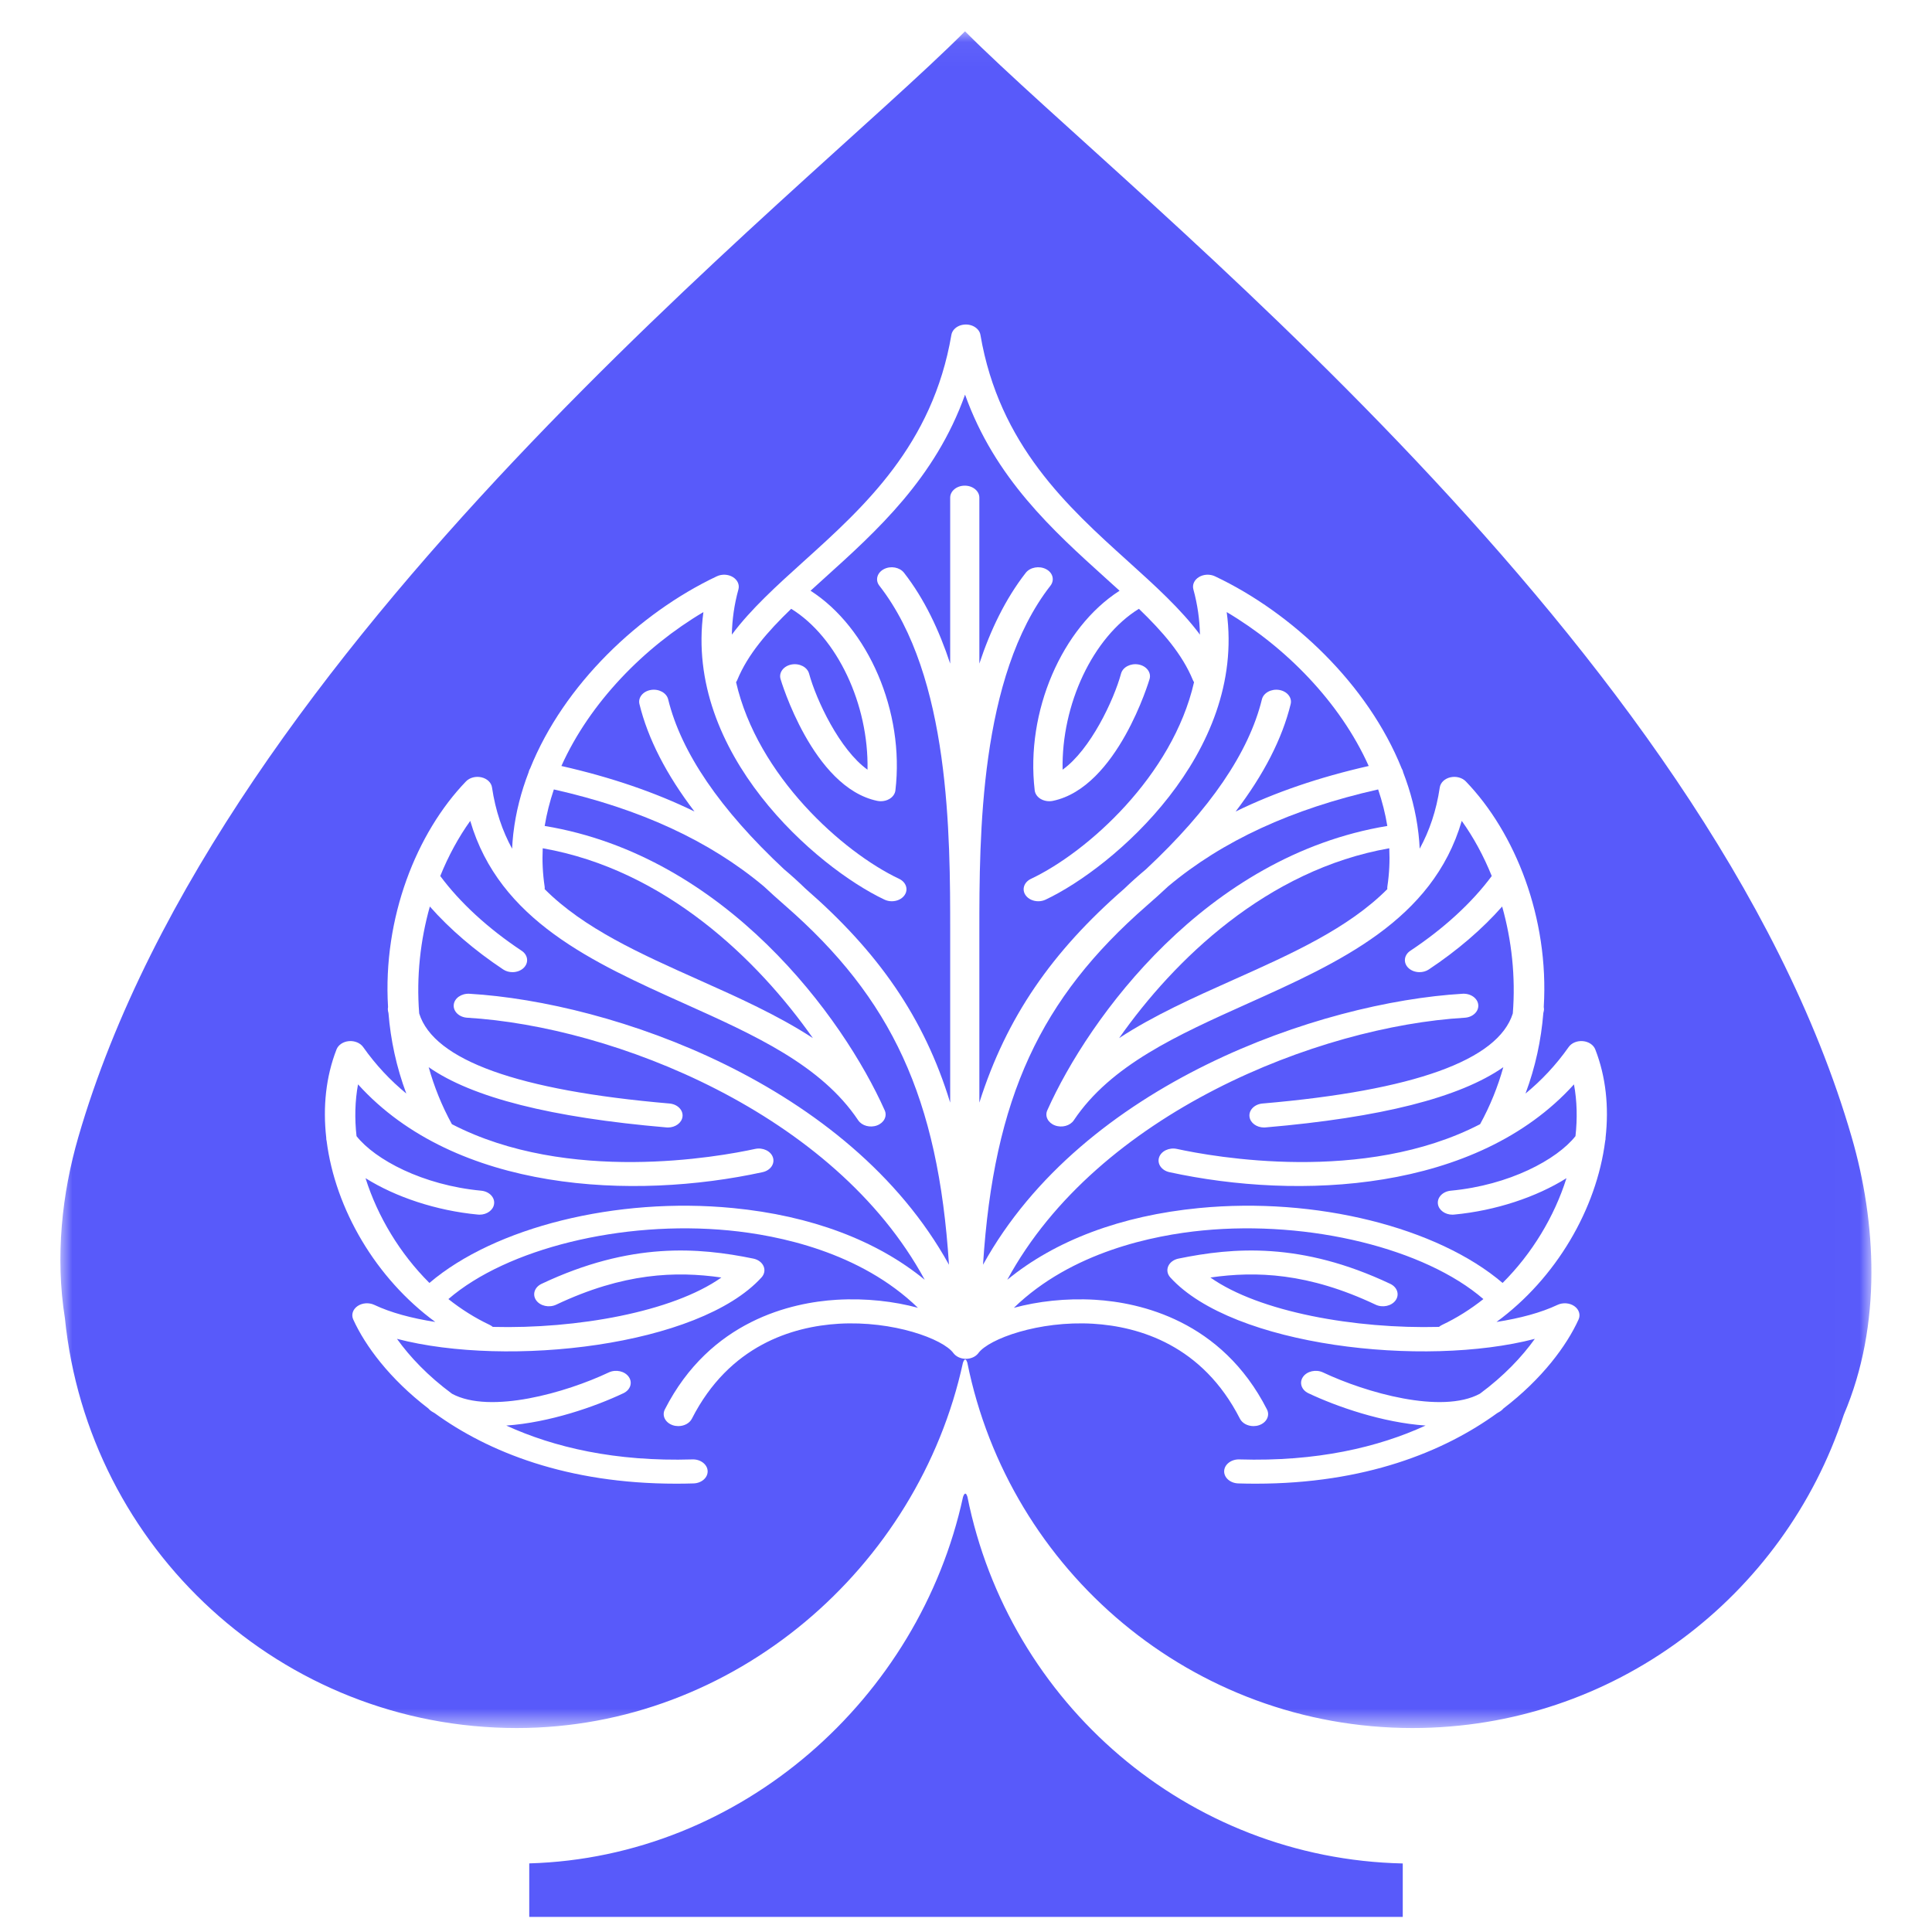 <?xml version="1.0" encoding="UTF-8"?>
<svg width="80px" height="80px" viewBox="0 0 80 80" version="1.1" xmlns="http://www.w3.org/2000/svg" xmlns:xlink="http://www.w3.org/1999/xlink">
    <!-- Generator: Sketch 48.2 (47327) - http://www.bohemiancoding.com/sketch -->
    <title>Windows_80</title>
    <desc>Created with Sketch.</desc>
    <defs>
        <polygon id="path-1" points="0 0.047 74.992 0.047 74.992 70.304 0 70.304"></polygon>
    </defs>
    <g id="Page-1" stroke="none" stroke-width="1" fill="none" fill-rule="evenodd">
        <g id="Windows_80">
            <g id="Page-1-Copy-4" transform="translate(2.5, 1.25)">
                <path d="M55.585,78.125 L55.585,75.912 C46.661,75.715 39.268,69.261 37.558,60.725 C37.522,60.61 37.457,60.506 37.378,60.73 C35.566,69.088 28.194,75.657 19.415,75.909 L19.415,78.125 L55.585,78.125 Z" id="Fill-1" fill="#585AFA"></path>
                <path d="M26.257,32.353 C25.092,30.825 24.328,29.338 23.978,27.904 C23.912,27.635 24.125,27.373 24.453,27.319 C24.781,27.265 25.101,27.439 25.167,27.708 C25.705,29.907 27.317,32.269 29.963,34.741 C30.273,35.001 30.569,35.271 30.858,35.551 C33.849,38.156 35.762,40.867 36.845,44.407 L36.845,37.311 C36.845,33.369 36.85,26.771 33.913,23.003 C33.732,22.772 33.817,22.465 34.1,22.317 C34.382,22.169 34.753,22.237 34.934,22.468 C35.781,23.555 36.387,24.845 36.845,26.228 L36.845,19.357 C36.845,19.083 37.114,18.86 37.449,18.86 C37.784,18.86 38.053,19.083 38.053,19.357 L38.053,26.228 C38.511,24.845 39.128,23.555 39.975,22.468 C40.156,22.237 40.534,22.169 40.816,22.317 C41.099,22.465 41.176,22.772 40.996,23.003 C38.058,26.771 38.053,33.369 38.053,37.311 L38.053,44.407 C39.177,40.867 41.061,38.156 44.052,35.551 C44.341,35.271 44.645,35.002 44.955,34.742 C47.601,32.27 49.215,29.907 49.753,27.708 C49.819,27.439 50.139,27.266 50.468,27.319 C50.796,27.373 51.01,27.635 50.944,27.904 C50.593,29.338 49.83,30.825 48.665,32.353 C50.293,31.558 52.124,30.933 54.175,30.468 C52.991,27.828 50.733,25.537 48.295,24.095 C49.095,29.939 43.623,34.665 40.797,36.002 C40.701,36.047 40.597,36.069 40.494,36.069 C40.285,36.069 40.081,35.98 39.968,35.82 C39.801,35.583 39.9,35.279 40.19,35.141 C42.532,34.033 46.057,30.871 46.943,26.997 C46.923,26.969 46.907,26.94 46.894,26.908 C46.457,25.845 45.651,24.915 44.66,23.959 C42.757,25.133 41.447,27.911 41.5,30.621 C42.653,29.797 43.623,27.736 43.92,26.642 C43.992,26.374 44.317,26.206 44.643,26.265 C44.97,26.324 45.176,26.59 45.104,26.858 C45.092,26.903 43.771,31.357 41.097,31.912 C41.048,31.922 40.998,31.927 40.948,31.927 C40.825,31.927 40.703,31.896 40.599,31.837 C40.455,31.753 40.362,31.623 40.345,31.478 C39.959,28.213 41.475,24.739 43.859,23.211 C43.669,23.037 43.474,22.861 43.276,22.683 C41.105,20.723 38.694,18.547 37.461,15.091 C36.227,18.547 33.817,20.723 31.646,22.682 C31.448,22.861 31.253,23.037 31.063,23.211 C33.447,24.739 34.963,28.213 34.577,31.478 C34.56,31.623 34.467,31.753 34.322,31.837 C34.219,31.896 34.097,31.927 33.973,31.927 C33.924,31.927 33.874,31.922 33.825,31.912 C31.151,31.357 29.83,26.903 29.818,26.858 C29.745,26.59 29.952,26.324 30.279,26.265 C30.607,26.206 30.929,26.374 31.002,26.642 C31.299,27.736 32.269,29.797 33.422,30.621 C33.475,27.911 32.165,25.133 30.262,23.959 C29.271,24.915 28.465,25.845 28.028,26.908 C28.015,26.94 27.999,26.969 27.979,26.997 C28.865,30.871 32.389,34.033 34.732,35.141 C35.022,35.279 35.121,35.583 34.954,35.82 C34.841,35.98 34.637,36.069 34.428,36.069 C34.325,36.069 34.221,36.047 34.125,36.002 C31.299,34.665 25.827,29.939 26.627,24.095 C24.189,25.537 21.931,27.828 20.746,30.468 C22.798,30.933 24.629,31.558 26.257,32.353" id="Fill-3" fill="#585AFA"></path>
                <path d="M43.841,41.735 C45.285,40.791 46.942,40.05 48.569,39.323 C50.985,38.243 53.32,37.198 54.946,35.567 C54.942,35.532 54.942,35.495 54.948,35.458 C55.028,34.928 55.052,34.399 55.027,33.875 C49.96,34.765 46.123,38.487 43.841,41.735" id="Fill-5" fill="#585AFA"></path>
                <path d="M26.431,39.323 C28.057,40.05 29.715,40.792 31.159,41.735 C28.877,38.487 25.041,34.765 19.973,33.875 C19.948,34.399 19.972,34.928 20.052,35.458 C20.058,35.495 20.058,35.532 20.053,35.567 C21.68,37.198 24.015,38.243 26.431,39.323" id="Fill-7" fill="#585AFA"></path>
                <g id="Group-11">
                    <mask id="mask-2" fill="white">
                        <use xlink:href="#path-1"></use>
                    </mask>
                    <g id="Clip-10"></g>
                    <path d="M63.967,45.997 C63.608,48.812 61.934,51.683 59.467,53.489 C60.448,53.337 61.317,53.102 61.993,52.782 C62.215,52.678 62.493,52.698 62.688,52.833 C62.884,52.969 62.954,53.19 62.865,53.387 C62.374,54.467 61.363,55.842 59.753,57.073 C59.716,57.118 59.67,57.16 59.614,57.195 C59.574,57.219 59.534,57.242 59.494,57.265 C57.279,58.872 54.008,60.186 49.501,60.186 C49.262,60.186 49.02,60.183 48.774,60.175 C48.439,60.165 48.178,59.934 48.19,59.659 C48.203,59.385 48.489,59.17 48.819,59.181 C52.013,59.279 54.559,58.683 56.53,57.779 C54.744,57.656 52.855,56.998 51.678,56.441 C51.388,56.304 51.289,56 51.456,55.762 C51.624,55.524 51.995,55.443 52.285,55.58 C54.052,56.416 57.199,57.318 58.779,56.461 C59.773,55.727 60.524,54.931 61.054,54.189 C56.456,55.388 48.545,54.493 45.959,51.645 C45.838,51.512 45.806,51.338 45.874,51.181 C45.942,51.024 46.101,50.906 46.298,50.866 C48.561,50.402 51.373,50.164 55.069,51.912 C55.359,52.05 55.458,52.354 55.291,52.592 C55.123,52.829 54.752,52.911 54.462,52.774 C51.67,51.452 49.507,51.378 47.62,51.649 C49.643,53.078 53.62,53.784 57.086,53.694 C57.123,53.663 57.166,53.635 57.215,53.611 C57.822,53.324 58.394,52.962 58.924,52.542 C56.513,50.456 51.743,49.271 47.306,49.7 C45.266,49.898 41.876,50.584 39.482,52.904 C40.459,52.639 41.625,52.498 42.849,52.571 C44.699,52.683 48.083,53.422 49.963,57.113 C50.092,57.367 49.946,57.658 49.637,57.764 C49.561,57.79 49.481,57.802 49.404,57.802 C49.166,57.802 48.941,57.687 48.843,57.496 C47.294,54.456 44.68,53.68 42.76,53.563 C40.509,53.43 38.446,54.191 38.015,54.776 C38.013,54.778 38.011,54.781 38.009,54.784 C38.002,54.792 37.995,54.801 37.988,54.809 C37.984,54.814 37.979,54.819 37.975,54.823 C37.968,54.831 37.96,54.838 37.952,54.846 C37.947,54.851 37.942,54.855 37.936,54.86 C37.929,54.867 37.921,54.873 37.913,54.879 C37.907,54.884 37.9,54.889 37.894,54.894 C37.886,54.899 37.878,54.905 37.87,54.91 C37.862,54.914 37.855,54.919 37.847,54.924 C37.84,54.928 37.832,54.932 37.825,54.936 C37.824,54.936 37.824,54.937 37.823,54.937 C37.815,54.941 37.807,54.945 37.799,54.949 C37.794,54.951 37.789,54.954 37.784,54.956 C37.784,54.956 37.784,54.956 37.784,54.956 C37.783,54.957 37.782,54.957 37.78,54.958 C37.777,54.959 37.774,54.96 37.771,54.961 C37.764,54.964 37.757,54.967 37.749,54.97 C37.743,54.972 37.737,54.975 37.73,54.977 C37.727,54.979 37.723,54.979 37.719,54.981 C37.719,54.981 37.718,54.981 37.718,54.981 C37.711,54.983 37.704,54.985 37.697,54.987 C37.689,54.99 37.682,54.992 37.675,54.994 C37.671,54.995 37.667,54.995 37.663,54.996 C37.655,54.998 37.648,54.999 37.641,55.001 C37.63,55.003 37.618,55.005 37.607,55.007 C37.6,55.008 37.592,55.009 37.585,55.01 C37.576,55.011 37.568,55.012 37.559,55.013 C37.556,55.013 37.554,55.013 37.551,55.014 C37.543,55.014 37.534,55.014 37.526,55.015 C37.517,55.015 37.508,55.016 37.499,55.016 C37.498,55.016 37.497,55.016 37.496,55.016 C37.495,55.016 37.494,55.016 37.493,55.016 C37.484,55.016 37.475,55.015 37.466,55.015 C37.457,55.014 37.449,55.014 37.441,55.014 C37.438,55.013 37.435,55.013 37.433,55.013 C37.424,55.012 37.416,55.011 37.407,55.01 C37.4,55.009 37.392,55.008 37.385,55.007 C37.373,55.005 37.362,55.003 37.351,55.001 C37.344,55 37.336,54.998 37.329,54.996 C37.325,54.995 37.321,54.995 37.317,54.994 C37.31,54.992 37.303,54.99 37.295,54.987 C37.288,54.985 37.281,54.983 37.274,54.981 C37.272,54.98 37.27,54.98 37.268,54.979 C37.266,54.979 37.264,54.978 37.262,54.977 C37.255,54.975 37.249,54.973 37.243,54.97 C37.235,54.967 37.228,54.964 37.22,54.961 C37.211,54.957 37.202,54.953 37.193,54.949 C37.185,54.945 37.177,54.941 37.168,54.937 C37.165,54.935 37.16,54.933 37.157,54.931 C37.153,54.929 37.149,54.926 37.145,54.924 C37.137,54.919 37.129,54.914 37.121,54.909 C37.113,54.904 37.106,54.899 37.099,54.894 C37.092,54.889 37.085,54.884 37.078,54.879 C37.071,54.873 37.063,54.867 37.056,54.861 C37.05,54.856 37.045,54.851 37.039,54.845 C37.032,54.838 37.024,54.831 37.017,54.824 C37.013,54.819 37.008,54.814 37.003,54.808 C36.996,54.8 36.99,54.792 36.983,54.784 C36.981,54.781 36.979,54.778 36.976,54.776 C36.546,54.191 34.484,53.431 32.232,53.563 C30.312,53.68 27.697,54.456 26.149,57.496 C26.051,57.687 25.826,57.802 25.588,57.802 C25.51,57.802 25.431,57.79 25.355,57.764 C25.046,57.658 24.9,57.367 25.029,57.113 C26.909,53.422 30.293,52.683 32.143,52.571 C33.367,52.498 34.533,52.639 35.509,52.903 C33.116,50.584 29.725,49.898 27.685,49.7 C23.248,49.271 18.479,50.457 16.067,52.542 C16.597,52.962 17.17,53.324 17.777,53.611 C17.826,53.635 17.868,53.663 17.906,53.694 C21.372,53.784 25.349,53.078 27.371,51.649 C25.485,51.378 23.322,51.453 20.53,52.774 C20.239,52.911 19.868,52.829 19.701,52.592 C19.533,52.354 19.633,52.05 19.923,51.912 C23.618,50.164 26.43,50.402 28.694,50.866 C28.89,50.906 29.05,51.024 29.118,51.181 C29.186,51.338 29.154,51.512 29.033,51.645 C26.446,54.492 18.536,55.389 13.938,54.189 C14.469,54.932 15.222,55.729 16.218,56.463 C17.8,57.317 20.941,56.415 22.707,55.58 C22.997,55.443 23.368,55.524 23.535,55.762 C23.703,56 23.604,56.304 23.313,56.441 C22.137,56.998 20.25,57.656 18.464,57.779 C20.436,58.682 22.981,59.279 26.173,59.181 C26.502,59.169 26.789,59.385 26.802,59.659 C26.814,59.934 26.553,60.165 26.218,60.175 C25.972,60.183 25.73,60.186 25.491,60.186 C20.982,60.186 17.71,58.872 15.495,57.263 C15.456,57.241 15.417,57.218 15.378,57.195 C15.322,57.16 15.276,57.119 15.24,57.074 C13.629,55.843 12.618,54.468 12.127,53.387 C12.037,53.19 12.108,52.969 12.304,52.833 C12.499,52.698 12.777,52.678 12.999,52.782 C13.675,53.102 14.543,53.337 15.524,53.489 C13.058,51.683 11.384,48.811 11.025,45.996 C11.012,45.952 11.007,45.906 11.009,45.862 C10.866,44.593 10.992,43.34 11.435,42.204 C11.508,42.017 11.709,41.882 11.948,41.861 C12.185,41.84 12.418,41.937 12.538,42.107 C13.066,42.856 13.668,43.492 14.324,44.031 C13.912,42.929 13.675,41.808 13.586,40.699 C13.579,40.67 13.572,40.642 13.566,40.613 C13.555,40.557 13.557,40.501 13.568,40.448 C13.345,36.755 14.748,33.232 16.795,31.107 C16.946,30.949 17.199,30.883 17.435,30.937 C17.671,30.991 17.844,31.156 17.873,31.356 C18.016,32.32 18.303,33.157 18.705,33.893 C18.715,33.693 18.73,33.494 18.752,33.295 C18.753,33.279 18.755,33.263 18.758,33.247 C18.858,32.387 19.076,31.542 19.391,30.724 C19.394,30.708 19.398,30.692 19.403,30.676 C19.414,30.639 19.431,30.605 19.451,30.572 C20.846,27.095 23.978,24.129 27.181,22.614 C27.39,22.515 27.65,22.526 27.844,22.644 C28.038,22.761 28.129,22.961 28.077,23.154 C27.902,23.787 27.816,24.414 27.804,25.029 C28.597,23.966 29.667,22.999 30.78,21.994 C33.282,19.736 36.117,17.176 36.895,12.615 C36.895,12.614 36.896,12.612 36.896,12.611 C36.898,12.6 36.901,12.589 36.904,12.577 C36.905,12.572 36.906,12.567 36.908,12.562 C36.911,12.551 36.915,12.54 36.92,12.53 C36.922,12.525 36.923,12.52 36.926,12.515 C36.93,12.504 36.936,12.493 36.942,12.483 C36.944,12.479 36.946,12.474 36.948,12.47 C36.956,12.457 36.964,12.445 36.973,12.433 C36.974,12.431 36.975,12.43 36.975,12.429 C37.067,12.304 37.223,12.213 37.412,12.192 C37.426,12.19 37.439,12.189 37.453,12.189 C37.455,12.189 37.457,12.188 37.46,12.188 C37.475,12.187 37.49,12.187 37.505,12.188 C37.511,12.188 37.518,12.188 37.524,12.188 C37.535,12.188 37.545,12.189 37.556,12.19 C37.564,12.191 37.572,12.191 37.58,12.192 C37.583,12.192 37.586,12.193 37.59,12.193 C37.595,12.194 37.601,12.195 37.607,12.196 C37.622,12.198 37.636,12.201 37.651,12.204 C37.652,12.204 37.653,12.204 37.654,12.204 C37.79,12.234 37.904,12.301 37.984,12.389 C37.984,12.389 37.985,12.39 37.985,12.391 C37.996,12.403 38.006,12.415 38.015,12.428 C38.018,12.432 38.021,12.436 38.024,12.44 C38.03,12.45 38.037,12.459 38.043,12.47 C38.046,12.475 38.049,12.481 38.052,12.486 C38.057,12.495 38.062,12.505 38.066,12.514 C38.068,12.52 38.07,12.525 38.073,12.531 C38.077,12.541 38.081,12.551 38.084,12.562 C38.086,12.567 38.087,12.572 38.088,12.578 C38.091,12.589 38.094,12.6 38.096,12.611 C38.096,12.612 38.097,12.614 38.097,12.615 C38.875,17.176 41.71,19.736 44.211,21.994 C45.324,22.999 46.395,23.966 47.187,25.029 C47.175,24.414 47.089,23.787 46.915,23.154 C46.862,22.961 46.953,22.761 47.147,22.644 C47.342,22.526 47.602,22.515 47.811,22.614 C51.013,24.129 54.146,27.095 55.541,30.572 C55.561,30.605 55.577,30.639 55.589,30.676 C55.594,30.692 55.597,30.708 55.6,30.724 C55.915,31.541 56.133,32.384 56.233,33.244 C56.233,33.244 56.233,33.244 56.233,33.244 C56.236,33.261 56.238,33.279 56.239,33.296 C56.262,33.494 56.277,33.693 56.286,33.893 C56.688,33.157 56.976,32.32 57.118,31.356 C57.148,31.156 57.321,30.991 57.556,30.937 C57.792,30.883 58.045,30.95 58.197,31.107 C60.243,33.232 61.647,36.754 61.424,40.447 C61.435,40.501 61.437,40.556 61.425,40.613 C61.42,40.642 61.413,40.67 61.406,40.699 C61.317,41.808 61.08,42.93 60.668,44.031 C61.323,43.493 61.926,42.857 62.454,42.107 C62.573,41.937 62.803,41.84 63.044,41.861 C63.283,41.882 63.484,42.017 63.557,42.204 C64,43.34 64.126,44.593 63.983,45.861 C63.985,45.906 63.98,45.952 63.967,45.997 M74.174,45.836 C68.254,25.414 44.249,6.854 37.459,0.047 C30.668,6.854 6.664,25.414 0.743,45.836 C0.066,48.172 -0.219,50.785 0.188,53.335 C1.149,62.866 9.16,70.304 18.899,70.304 C27.902,70.304 35.528,63.663 37.374,55.175 C37.452,54.952 37.517,55.056 37.554,55.17 C39.29,63.803 46.883,70.304 55.988,70.304 C64.316,70.304 71.374,64.865 73.848,57.331 C75.448,53.581 75.188,49.333 74.174,45.836" id="Fill-9" fill="#585AFA" mask="url(#mask-2)"></path>
                </g>
                <path d="M57.712,49.043 C57.688,49.046 57.665,49.047 57.642,49.047 C57.338,49.047 57.076,48.859 57.041,48.605 C57.003,48.332 57.242,48.085 57.574,48.054 C60.001,47.826 61.971,46.765 62.737,45.795 C62.819,45.063 62.802,44.34 62.675,43.652 C58.632,48.122 51.27,48.452 45.924,47.287 C45.601,47.217 45.408,46.944 45.494,46.678 C45.58,46.413 45.912,46.254 46.235,46.325 C47.727,46.65 53.98,47.789 58.788,45.3 C59.207,44.537 59.524,43.745 59.749,42.94 C57.94,44.201 54.679,45.024 49.905,45.434 C49.883,45.436 49.862,45.437 49.841,45.437 C49.535,45.437 49.271,45.246 49.239,44.991 C49.204,44.717 49.446,44.472 49.779,44.444 C56.052,43.905 59.536,42.651 60.142,40.715 C60.263,39.19 60.093,37.678 59.701,36.287 C58.879,37.219 57.846,38.107 56.661,38.895 C56.548,38.969 56.414,39.005 56.28,39.005 C56.103,39.005 55.928,38.942 55.808,38.821 C55.598,38.607 55.638,38.293 55.898,38.12 C57.289,37.196 58.45,36.13 59.27,35.024 C58.933,34.189 58.513,33.418 58.028,32.741 C56.823,36.863 52.94,38.608 49.173,40.301 C46.252,41.613 43.493,42.853 41.965,45.137 C41.813,45.366 41.472,45.459 41.183,45.351 C40.895,45.243 40.756,44.97 40.866,44.726 C42.585,40.879 47.451,34.188 54.946,32.951 C54.862,32.439 54.733,31.934 54.566,31.439 C50.984,32.246 48.123,33.566 45.871,35.452 C45.586,35.719 45.289,35.987 44.981,36.255 C40.589,40.087 38.649,44.193 38.205,51.12 C42.35,43.616 52.16,40.249 58.064,39.899 C58.396,39.88 58.688,40.085 58.712,40.36 C58.736,40.634 58.485,40.872 58.152,40.892 C52.108,41.25 42.955,44.834 39.209,51.743 C41.193,50.116 43.911,49.087 47.151,48.773 C51.979,48.303 57.017,49.569 59.719,51.874 C60.94,50.658 61.863,49.124 62.364,47.536 C61.124,48.315 59.436,48.881 57.712,49.043" id="Fill-12" fill="#585AFA"></path>
                <path d="M16.848,40.892 C16.515,40.872 16.264,40.634 16.288,40.36 C16.312,40.085 16.602,39.883 16.936,39.899 C22.84,40.249 32.65,43.616 36.795,51.12 C36.351,44.193 34.411,40.087 30.019,36.255 C29.711,35.987 29.414,35.719 29.128,35.452 C26.876,33.565 24.016,32.246 20.434,31.439 C20.267,31.934 20.138,32.44 20.054,32.951 C27.549,34.188 32.415,40.879 34.134,44.726 C34.244,44.97 34.105,45.243 33.817,45.351 C33.528,45.459 33.187,45.365 33.035,45.137 C31.507,42.853 28.748,41.613 25.827,40.301 C22.06,38.608 18.177,36.863 16.972,32.741 C16.487,33.418 16.067,34.189 15.73,35.024 C16.55,36.129 17.71,37.196 19.102,38.12 C19.362,38.293 19.402,38.607 19.192,38.821 C19.072,38.942 18.897,39.005 18.72,39.005 C18.586,39.005 18.452,38.969 18.339,38.895 C17.154,38.107 16.121,37.219 15.299,36.287 C14.907,37.678 14.737,39.19 14.858,40.715 C15.464,42.651 18.947,43.905 25.221,44.444 C25.554,44.472 25.796,44.717 25.761,44.991 C25.728,45.246 25.465,45.437 25.159,45.437 C25.138,45.437 25.117,45.436 25.095,45.434 C20.321,45.024 17.06,44.201 15.251,42.94 C15.476,43.745 15.793,44.537 16.212,45.3 C21.019,47.789 27.273,46.65 28.765,46.325 C29.087,46.254 29.42,46.412 29.506,46.678 C29.592,46.944 29.399,47.217 29.075,47.287 C23.731,48.452 16.368,48.122 12.325,43.651 C12.198,44.34 12.181,45.063 12.263,45.795 C13.029,46.765 14.999,47.826 17.426,48.054 C17.758,48.085 17.997,48.332 17.959,48.605 C17.924,48.859 17.662,49.047 17.358,49.047 C17.335,49.047 17.312,49.046 17.288,49.043 C15.564,48.881 13.876,48.315 12.636,47.536 C13.137,49.124 14.06,50.658 15.281,51.874 C17.983,49.569 23.022,48.304 27.849,48.773 C31.088,49.087 33.807,50.116 35.791,51.743 C32.046,44.835 22.892,41.25 16.848,40.892" id="Fill-14" fill="#585AFA"></path>
            </g>
        </g>
    </g>
</svg>